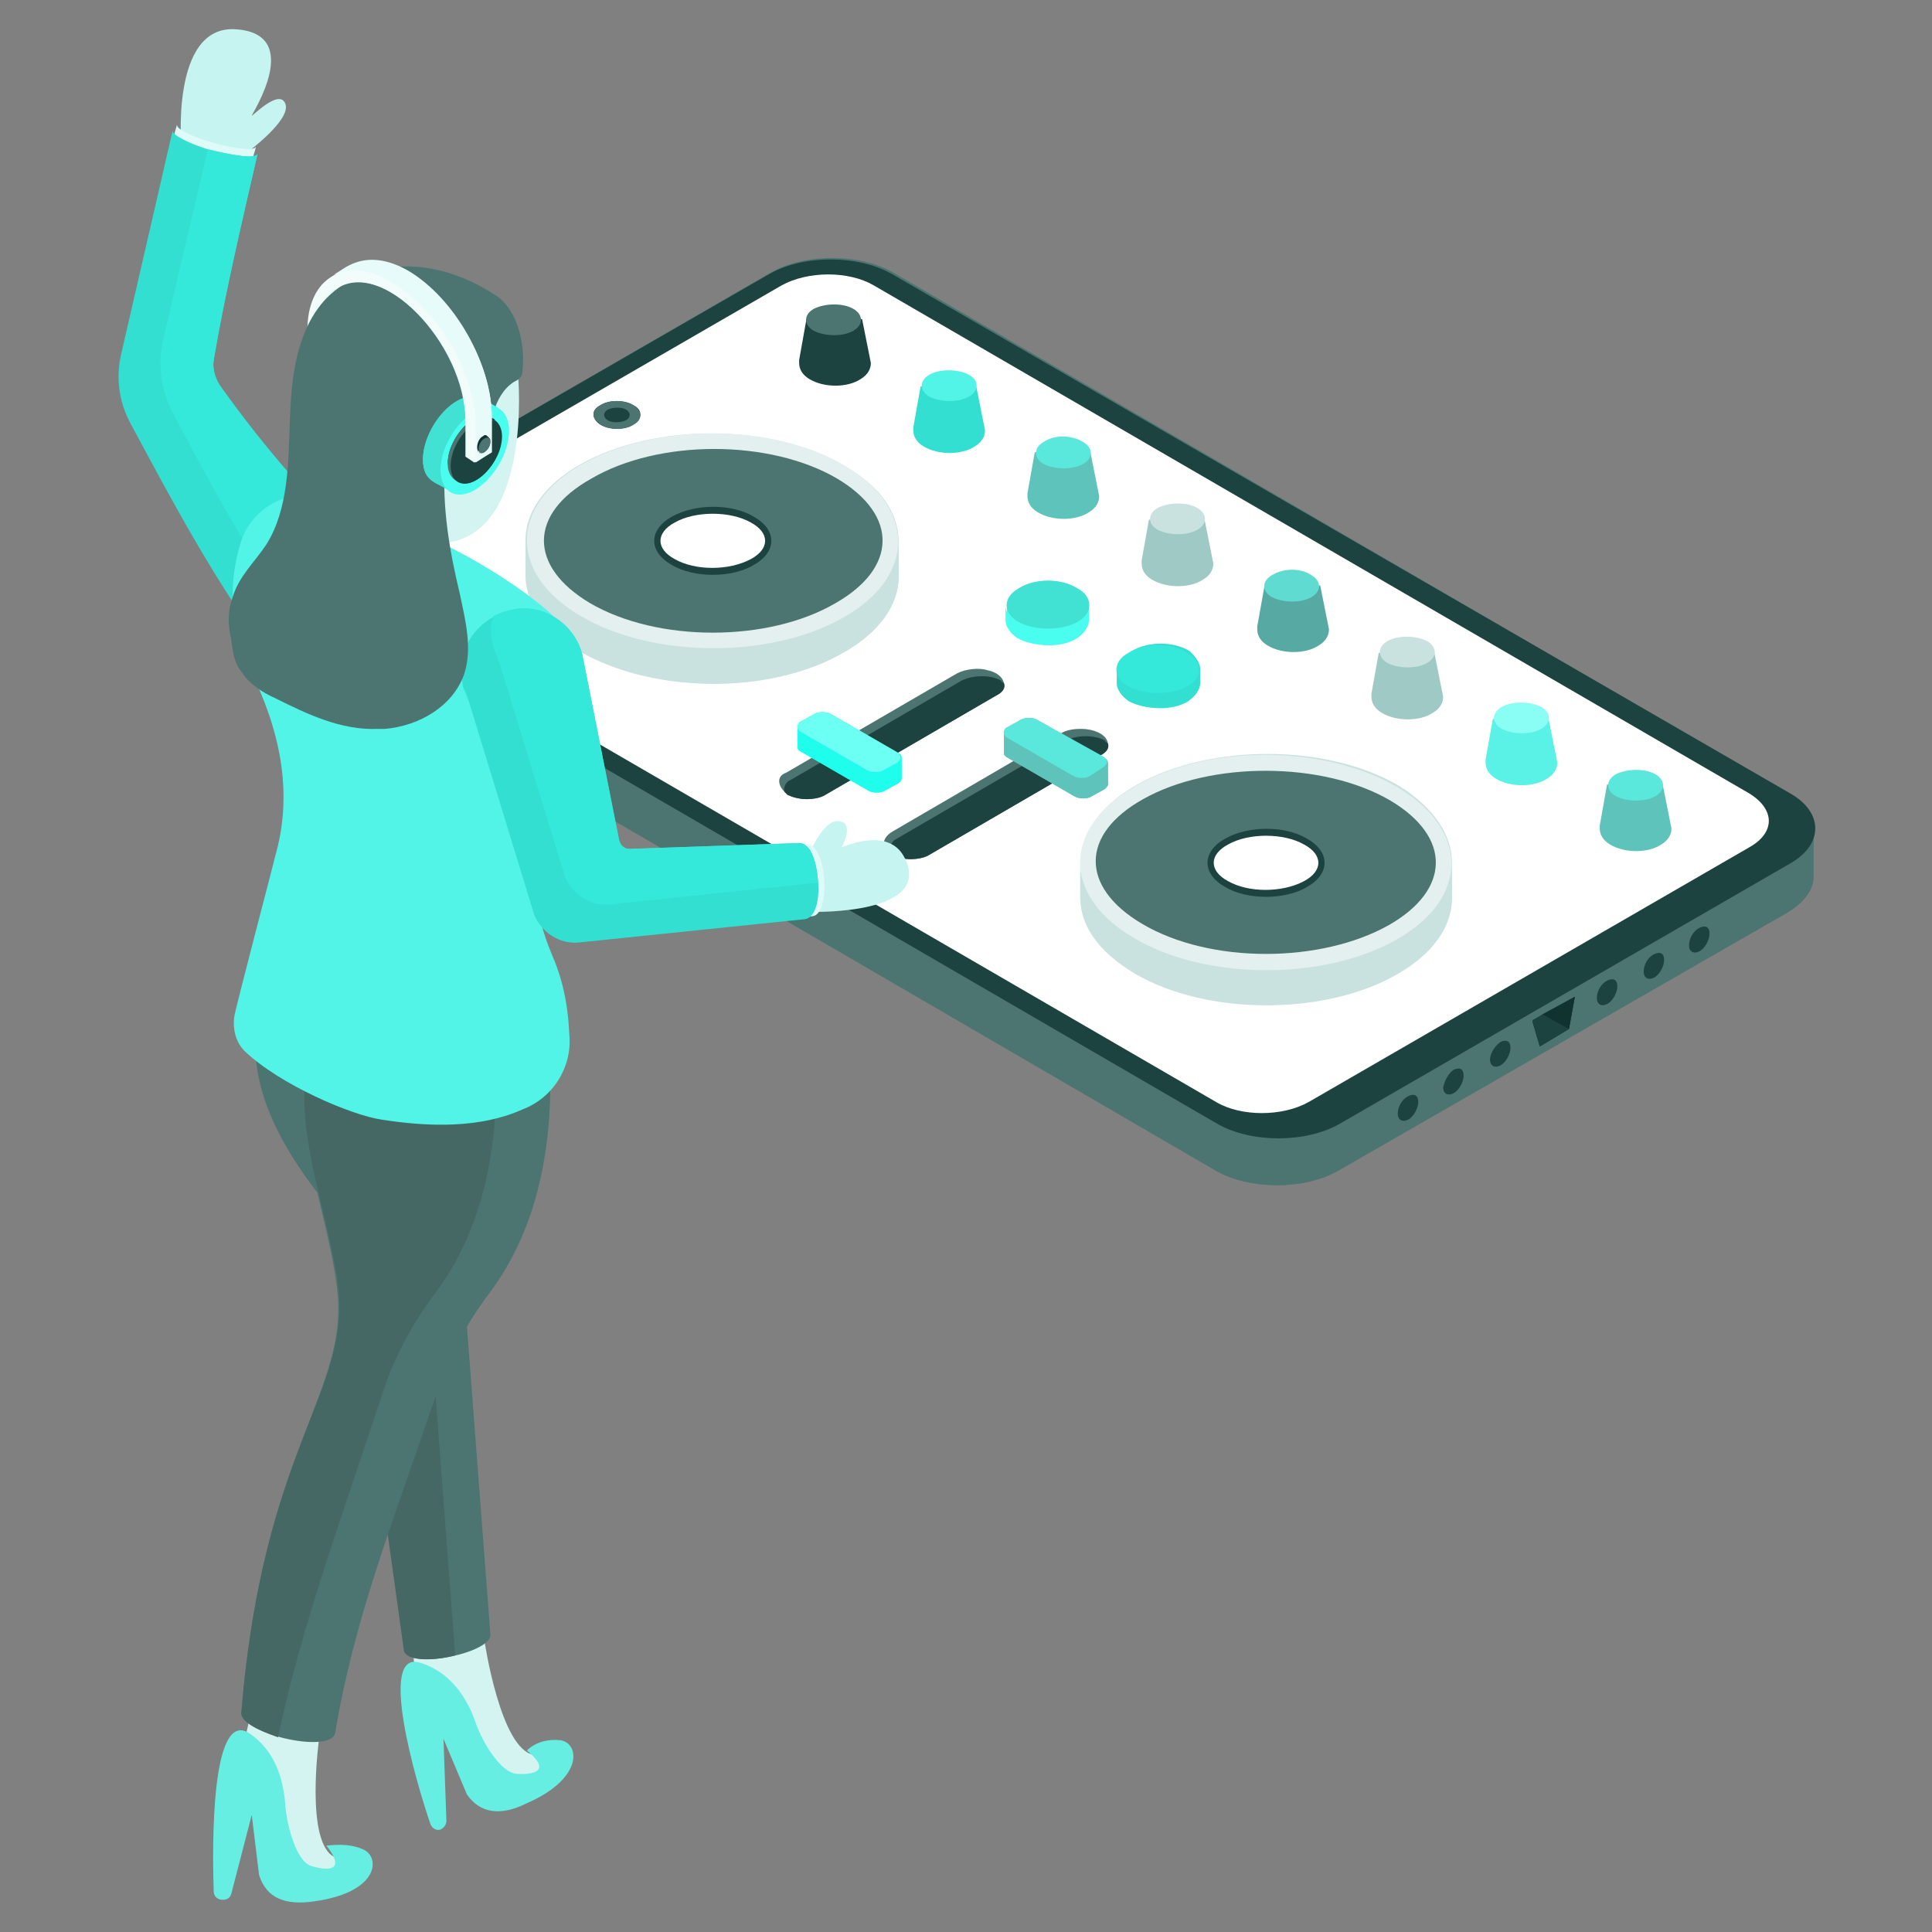 <svg xmlns="http://www.w3.org/2000/svg" enable-background="new 0 0 132 132" viewBox="0 0 132 132"><rect x="0" y="0" width="132" height="132" fill="#808080" stroke="none"/><path fill="#4c7572" d="M25.2,33.8l6.9,4c-0.3-0.1-0.4-0.5-0.4-0.9c0-1.4,1.5-3.1,2.4-2.6l-6.9-4c-0.3-0.1-0.6-0.1-1,0.1
									C24.9,31.1,24.3,33.3,25.2,33.8z" class="color4c5c75 svgShape"/><path fill="#1d4340" d="M33,34.4c-0.8,0.5-1.4,1.6-1.4,2.5s0.6,1.3,1.4,0.8c0.8-0.5,1.4-1.6,1.4-2.5
									C34.4,34.3,33.8,34,33,34.4z" class="color1d2943 svgShape"/><path fill="#4c7572" d="M20.2 38.9c0 .1 0 .2 0 .3C20.2 39 20.2 39 20.2 38.9zM123.9 59.9c0 .9-.6 1.7-1.7 2.4L91.4 80c-2.3 1.3-6 1.3-8.3 0L21.9 44.4c-1.1-.7-1.7-1.5-1.7-2.4l0-3.1c0 .1 0 .2 0 .2-.2-1.2.6-2.1 1.7-2.7l30.8-17.8c2.3-1.3 6-1.3 8.3 0l61.2 35.6c1.2.7 1.7 1.5 1.7 2.4L123.9 59.9zM20.2 39L20.2 39C20.2 39 20.2 38.9 20.2 39zM20.2 38.9c0 .1 0 .2 0 .3C20.2 39 20.2 39 20.2 38.9z" class="color4c5c75 svgShape"/><path fill="#4c7572" d="M123.9,59.9c0,0.9-0.6,1.7-1.7,2.4L91.4,80c-2.3,1.3-6,1.3-8.3,0L21.9,44.4c-1.1-0.7-1.7-1.5-1.7-2.4
							l0-3.2c0,0.9,0.6,1.7,1.7,2.4l61.2,35.6c2.3,1.3,6,1.3,8.3,0l30.8-17.8c1.1-0.6,1.7-1.5,1.7-2.4L123.9,59.9z" class="color4c5c75 svgShape"/><path fill="#1d4340" d="M21.9,36.4c-2.3,1.3-2.3,3.5,0,4.8l61.3,35.6c2.3,1.3,6,1.3,8.3,0l30.8-17.8c2.3-1.3,2.3-3.5,0-4.8
							L60.9,18.7c-2.3-1.3-6-1.3-8.3,0L21.9,36.4z" class="color1d2943 svgShape"/><path fill="#fff" d="M119.5,57.9L89.4,75.3c-1.8,1-4.6,1-6.3,0L23.3,40.6c-1.8-1-1.7-2.7,0-3.7l30.1-17.4c1.8-1,4.6-1,6.3,0
								l59.8,34.7C121.3,55.3,121.3,56.9,119.5,57.9z" class="colorffffff svgShape"/><path fill="#1d4340" d="M43.3,29c-0.6,0.4-1.7,0.4-2.3,0c-0.6-0.4-0.6-1,0-1.3c0.6-0.4,1.7-0.4,2.3,0
								C43.9,28,43.9,28.6,43.3,29z" class="color1d2943 svgShape"/><path fill="#1d4340" d="M41.5,28c-0.3,0.2-0.3,0.5,0,0.7c0.3,0.2,0.9,0.2,1.3,0c0.3-0.2,0.3-0.5,0-0.7
								C42.4,27.8,41.8,27.8,41.5,28z" class="color1d2943 svgShape"/><path fill="#4c7572" d="M43.3,27.7c0.6,0.4,0.6,1,0,1.3c-0.6,0.4-1.6,0.4-2.3,0c-0.6-0.4-0.6-1,0-1.3
								C41.6,27.3,42.6,27.3,43.3,27.7z M42.8,28.7c0.3-0.2,0.3-0.5,0-0.7c-0.3-0.2-0.9-0.2-1.3,0c-0.3,0.2-0.3,0.5,0,0.7
								C41.8,28.9,42.4,28.9,42.8,28.7" class="color4c5c75 svgShape"/><path fill="#1d4340" d="M96.2 74.9c.4-.2.7-.1.7.4 0 .4-.3 1-.7 1.2-.4.2-.7 0-.7-.4C95.5 75.6 95.8 75.1 96.2 74.9zM99.3 73.1c.4-.2.7-.1.7.4 0 .4-.3 1-.7 1.2-.4.2-.7 0-.7-.4C98.7 73.8 99 73.3 99.3 73.1zM102.5 71.2c.4-.2.7-.1.7.4 0 .4-.3 1-.7 1.2-.4.2-.7 0-.7-.4C101.8 72 102.1 71.5 102.5 71.2zM109.8 67c.4-.2.7-.1.7.4 0 .4-.3 1-.7 1.2-.4.2-.7 0-.7-.4C109.1 67.7 109.4 67.2 109.8 67zM113 65.2c.4-.2.7-.1.7.4 0 .4-.3 1-.7 1.2-.4.2-.7 0-.7-.4C112.3 65.9 112.6 65.4 113 65.2zM116.1 63.4c.4-.2.7-.1.7.4 0 .4-.3 1-.7 1.2-.4.2-.7 0-.7-.4C115.4 64.1 115.7 63.6 116.1 63.4z" class="color1d2943 svgShape"/><polygon fill="#113330" points="107.6 68.1 107.2 70.3 105.2 71.5 104.7 69.8 105.4 69.3" class="color111d33 svgShape"/><polygon fill="#1d4340" points="105.4 69.3 104.7 69.7 105.2 71.5 107.2 70.3" class="color1d2943 svgShape"/><polygon fill="#113330" points="107.2 70.3 107.6 68.1 105.4 69.3 107.2 70.3" class="color111d33 svgShape"/><path fill="#defbf9" d="M26.1,45.1c0,0.2-0.1,0.3-0.2,0.4l-0.4,0.2c0.1-0.1,0.2-0.2,0.2-0.4c0-0.4-0.3-0.9-0.6-1.1
									c-2-1.1-2.3-1.4-2.6-1.3c0.4-0.2,0.5-0.4,0.9-0.2l2.1,1.2C25.9,44.3,26.1,44.8,26.1,45.1z" class="colordedffb svgShape"/><path fill="#f1fcfb" d="M25.1,44.3c0.3,0.2,0.6,0.7,0.6,1.1s-0.3,0.5-0.6,0.3L23,44.5c-0.8-0.5-0.8-1.9,0-1.4L25.1,44.3z" class="colorf3f1fc svgShape"/><g class="color000000 svgShape"><path fill="#defbf9" d="M31.1,48c0,0.2-0.1,0.3-0.2,0.4l-0.4,0.2c0.1-0.1,0.2-0.2,0.2-0.4c0-0.4-0.3-0.9-0.6-1.1l-1.6-1
									c-0.2-0.1-0.3-0.1-0.4,0l0.4-0.2c0.1-0.1,0.3-0.1,0.4,0l1.6,1C30.8,47.1,31.1,47.6,31.1,48z" class="colordedffb svgShape"/><path fill="#f1fcfb" d="M30.1,47.2c0.3,0.2,0.6,0.7,0.6,1.1c0,0.4-0.3,0.5-0.6,0.4l-1.6-0.9c-0.3-0.2-0.6-0.7-0.6-1.1
									s0.3-0.6,0.6-0.4L30.1,47.2z" class="colorf3f1fc svgShape"/></g><g class="color000000 svgShape"><path fill="#c9e2e0" d="M99.2,58.9v2.4c0,1.9-1.3,3.8-3.8,5.2c-5,2.8-13,2.8-17.9-0.1c-2.4-1.4-3.7-3.3-3.6-5.2v-2.4
														c0-1.9,1.3-3.8,3.8-5.2c5-2.8,13-2.8,17.9,0.1C98,55.2,99.2,57.1,99.2,58.9z" class="colorc9cee2 svgShape"/><path fill="#c9e2e0" d="M73.8,58.9l0,2.4c0,1.9,1.2,3.7,3.7,5.2c4.9,2.9,13,2.9,17.9,0.1c2.5-1.4,3.8-3.3,3.8-5.2l0-2.4
															c0,1.9-1.3,3.8-3.8,5.2c-5,2.8-13,2.8-17.9-0.1C75,62.6,73.8,60.8,73.8,58.9z" class="colorc9cee2 svgShape"/><path fill="#e3f0ef" d="M77.6,53.7c-5,2.8-5.1,7.5-0.1,10.4c4.9,2.9,13,2.9,17.9,0.1c5-2.8,5-7.5,0.1-10.4
														C90.6,50.9,82.6,50.8,77.6,53.7z" class="colore3e7f0 svgShape"/><path fill="#4c7572" d="M94.9,63.2c4.2-2.4,4.3-6,0.1-8.5C90.4,52,82.7,52,78.1,54.6c-4.3,2.4-4.3,6-0.1,8.5
														C82.7,65.9,90.3,65.8,94.9,63.2z" class="color4c5c75 svgShape"/><path fill="#1d4340" d="M83.7,57.3c-1.6,0.9-1.6,2.4,0,3.3c1.5,0.9,4.1,0.9,5.6,0c1.6-0.9,1.6-2.4,0-3.3
											C87.8,56.4,85.3,56.4,83.7,57.3z" class="color1d2943 svgShape"/><path fill="#fff" d="M89.1,60.2c1.3-0.7,1.3-1.8,0-2.5c-1.4-0.8-3.8-0.8-5.2,0c-1.3,0.7-1.3,1.8,0,2.5
											C85.3,61,87.6,61,89.1,60.2z" class="colorffffff svgShape"/><path fill="#c9e2e0" d="M61.4,37l0,2.4c0,1.9-1.3,3.8-3.8,5.2c-5,2.9-13,2.8-18-0.1c-2.4-1.4-3.7-3.3-3.7-5.2l0-2.4
														c0-1.9,1.3-3.8,3.8-5.2c5-2.8,13-2.8,17.9,0.1C60.2,33.2,61.4,35.1,61.4,37z" class="colorc9cee2 svgShape"/><path fill="#c9e2e0" d="M36,36.9l0,2.4c0,1.9,1.2,3.7,3.7,5.2c4.9,2.9,13,2.9,17.9,0.1c2.5-1.4,3.8-3.3,3.8-5.2l0-2.4
															c0,1.9-1.3,3.8-3.8,5.2c-5,2.8-13,2.8-17.9-0.1C37.2,40.7,36,38.8,36,36.9z" class="colorc9cee2 svgShape"/><path fill="#e3f0ef" d="M39.8,31.7c-5,2.8-5.1,7.5-0.1,10.4c4.9,2.9,13,2.9,17.9,0.1c5-2.8,5-7.5,0.1-10.4
														C52.8,28.9,44.8,28.9,39.8,31.7z" class="colore3e7f0 svgShape"/><path fill="#4c7572" d="M57.1,41.2c4.2-2.4,4.3-6,0.1-8.5C52.6,30,45,30,40.4,32.7c-4.3,2.4-4.3,6-0.1,8.5
														C44.9,43.9,52.5,43.9,57.1,41.2z" class="color4c5c75 svgShape"/><path fill="#1d4340" d="M45.9,35.3c-1.6,0.9-1.6,2.4,0,3.3c1.5,0.9,4.1,0.9,5.6,0c1.6-0.9,1.6-2.4,0-3.3
											C50,34.4,47.5,34.4,45.9,35.3z" class="color1d2943 svgShape"/><path fill="#fff" d="M51.3,38.2c1.3-0.7,1.3-1.8,0-2.5c-1.4-0.8-3.8-0.8-5.2,0c-1.3,0.7-1.3,1.8,0,2.5
											C47.5,39,49.8,39,51.3,38.2z" class="colorffffff svgShape"/><g class="color000000 svgShape"><path fill="#4c7572" d="M60.7,58.2c0.1,0.1,0.1,0.1,0.2,0.2c0.4,0.2,0.9,0.3,1.3,0.3c0,0,0,0,0,0c0.5,0,1-0.1,1.3-0.3
														l11.7-6.8c0.4-0.2,0.6-0.5,0.5-0.8c-0.1-0.7-1.1-1-1.8-1c0,0-0.1,0-0.1,0c-0.5,0-1,0.1-1.3,0.3L61,56.8
														C60.3,57.2,60.2,57.8,60.7,58.2z" class="color4c5c75 svgShape"/><path fill="#1d4340" d="M60.7,58.2c0.1,0.1,0.1,0.1,0.2,0.2c0.4,0.2,0.9,0.3,1.3,0.3c0,0,0,0,0,0c0.5,0,1-0.1,1.3-0.3
														l11.7-6.8c0.4-0.2,0.6-0.5,0.5-0.8c-0.1-0.1-0.2-0.1-0.2-0.2c-0.7-0.4-1.9-0.4-2.7,0l-11.7,6.8
														C60.9,57.6,60.7,57.9,60.7,58.2z" class="color1d2943 svgShape"/><path fill="#5ec3bb" d="M75.7,52.1v1.5c0,0.1-0.1,0.2-0.2,0.3l-0.9,0.5c-0.3,0.2-0.8,0.2-1.2,0l-4.5-2.6
															c-0.2-0.1-0.3-0.2-0.3-0.3l0-1.5c0-0.1,0.1-0.3,0.2-0.3l0.9-0.5c0.3-0.2,0.9-0.2,1.2,0l4.5,2.6
															C75.6,51.8,75.7,52,75.7,52.1z" class="color5ec363 svgShape"/><path fill="#5ec3bb" d="M75.7,52.1v1.5c0,0.1-0.1,0.2-0.2,0.3l-0.9,0.5c-0.3,0.2-0.9,0.2-1.2,0l-4.5-2.6
															c-0.2-0.1-0.3-0.2-0.3-0.3l0-1.5c0,0.1,0.1,0.2,0.2,0.4l4.5,2.6c0.3,0.2,0.9,0.2,1.2,0l0.9-0.5
															C75.6,52.3,75.7,52.2,75.7,52.1z" class="color5ec363 svgShape"/><path fill="#5ae7dc" d="M75.4,51.7c0.3,0.2,0.3,0.5,0,0.7L74.5,53c-0.3,0.2-0.9,0.2-1.2,0l-4.5-2.6
															c-0.3-0.2-0.3-0.5,0-0.7l0.9-0.5c0.3-0.2,0.9-0.2,1.2,0L75.4,51.7z" class="color78e75a svgShape"/><path fill="#4c7572" d="M53.6,54.1c0.1,0.1,0.1,0.1,0.2,0.2c0.4,0.2,0.9,0.3,1.3,0.3c0,0,0,0,0,0c0.5,0,1-0.1,1.3-0.3
														l11.7-6.8c0.4-0.2,0.6-0.5,0.5-0.8c-0.1-0.5-0.6-0.8-1.1-0.9h0c-0.6-0.2-1.5-0.1-2.1,0.2l-11.7,6.8
														C53.1,53,53.1,53.6,53.6,54.1z" class="color4c5c75 svgShape"/><path fill="#1d4340" d="M53.6,54.1c0.1,0.1,0.1,0.1,0.2,0.2c0.4,0.2,0.9,0.3,1.3,0.3c0,0,0,0,0,0c0.5,0,1-0.1,1.3-0.3
														l11.7-6.8c0.4-0.2,0.6-0.5,0.5-0.8c-0.1-0.1-0.2-0.1-0.2-0.2c-0.7-0.4-1.9-0.4-2.7,0l-11.7,6.8
														C53.7,53.4,53.5,53.8,53.6,54.1z" class="color1d2943 svgShape"/><path fill="#1ffeec" d="M61.6,51.7v1.5c0,0.1-0.1,0.2-0.2,0.3l-0.9,0.5c-0.3,0.2-0.9,0.2-1.2,0l-4.5-2.6
															c-0.2-0.1-0.3-0.2-0.3-0.3v-1.5c0-0.1,0.1-0.3,0.2-0.3l0.9-0.5c0.3-0.2,0.9-0.2,1.2,0l4.5,2.6
															C61.5,51.5,61.6,51.6,61.6,51.7C61.5,51.7,61.6,51.7,61.6,51.7z" class="colorfebc1f svgShape"/><path fill="#1ffeec" d="M61.6,51.7v1.5c0,0.1-0.1,0.2-0.2,0.3l-0.9,0.5c-0.3,0.2-0.9,0.2-1.2,0l-4.5-2.6
															c-0.2-0.1-0.3-0.2-0.3-0.3l0-1.5c0,0.1,0.1,0.2,0.2,0.4l4.5,2.6c0.3,0.2,0.9,0.2,1.2,0l0.9-0.5
															C61.5,52,61.6,51.8,61.6,51.7z" class="colorfebc1f svgShape"/><path fill="#6cfff3" d="M61.3,51.4c0.3,0.2,0.3,0.5,0,0.7l-0.9,0.5c-0.3,0.2-0.9,0.2-1.2,0L54.7,50
															c-0.3-0.2-0.3-0.5,0-0.7l0.9-0.5c0.3-0.2,0.9-0.2,1.2,0L61.3,51.4z" class="colorffd06c svgShape"/><g class="color000000 svgShape"><path fill="#32dfd1" d="M82,45.7v1c0,0.4-0.3,0.8-0.8,1.2c-1.1,0.7-2.9,0.6-4,0c-0.6-0.3-0.8-0.7-0.8-1.2v-1
														c0-0.4,0.3-0.8,0.9-1.2c1.1-0.7,2.9-0.7,4,0C81.7,44.9,82,45.3,82,45.7z" class="colordf3260 svgShape"/><path fill="#32dfd1" d="M76.3,45.7l0,1c0,0.4,0.3,0.8,0.8,1.2c1.1,0.6,2.9,0.6,4,0c0.6-0.3,0.8-0.7,0.8-1.2l0-1
														c0,0.4-0.3,0.8-0.8,1.2c-1.1,0.6-2.9,0.6-4,0C76.6,46.6,76.3,46.2,76.3,45.7z" class="colordf3260 svgShape"/><path fill="#35e9da" d="M77.1,44.6c-1.1,0.6-1.1,1.7,0,2.3c1.1,0.6,2.9,0.6,4,0c1.1-0.6,1.1-1.7,0-2.3
														C80,43.9,78.2,43.9,77.1,44.6z" class="colore93565 svgShape"/><path fill="#49feef" d="M74.4,41.4v1c0,0.4-0.3,0.8-0.8,1.2c-1.1,0.7-2.9,0.6-4,0c-0.6-0.3-0.8-0.7-0.8-1.2v-1
														c0-0.4,0.3-0.8,0.8-1.2c1.1-0.7,2.9-0.7,4,0C74.2,40.5,74.4,40.9,74.4,41.4z" class="color497bfe svgShape"/><path fill="#49feef" d="M68.7,41.4l0,1c0,0.4,0.3,0.8,0.8,1.2c1.1,0.6,2.9,0.6,4,0c0.6-0.3,0.8-0.7,0.8-1.2l0-1
														c0,0.4-0.3,0.8-0.8,1.2c-1.1,0.6-2.9,0.6-4,0C69,42.2,68.7,41.8,68.7,41.4z" class="color497bfe svgShape"/><path fill="#41e1d4" d="M69.6,40.2c-1.1,0.6-1.1,1.7,0,2.3c1.1,0.6,2.9,0.6,4,0c1.1-0.6,1.1-1.7,0-2.3
														C72.5,39.5,70.7,39.5,69.6,40.2z" class="color57b3fe svgShape"/></g></g><g class="color000000 svgShape"><path fill="#5ec3bb" d="M114.2,56.6L114.2,56.6c0,0.4-0.2,0.8-0.7,1.1c-0.9,0.6-2.5,0.6-3.5,0c-0.5-0.3-0.7-0.7-0.7-1.1
												l0,0l0-0.2v0l0.5-2.8h3.8L114.2,56.6L114.2,56.6z" class="color5ec363 svgShape"/><path fill="#5ae7dc" d="M113.1,52.9c0.7,0.4,0.7,1.1,0,1.5c-0.7,0.4-1.9,0.4-2.7,0c-0.7-0.4-0.7-1.1,0-1.5
													C111.2,52.5,112.4,52.5,113.1,52.9z" class="color78e75a svgShape"/><path fill="#5af2e6" d="M106.4,52.1L106.4,52.1c0,0.4-0.2,0.8-0.7,1.1c-0.9,0.6-2.5,0.6-3.5,0c-0.5-0.3-0.7-0.7-0.7-1.1
												l0,0l0-0.2v0l0.5-2.8h3.8L106.4,52.1L106.4,52.1z" class="color7e5af2 svgShape"/><path fill="#8afdf4" d="M105.3,48.3c0.7,0.4,0.7,1.1,0,1.5c-0.7,0.4-1.9,0.4-2.7,0c-0.7-0.4-0.7-1.1,0-1.5
													C103.3,47.9,104.5,47.9,105.3,48.3z" class="colorb28afd svgShape"/><path fill="#9ec9c5" d="M98.6,47.6L98.6,47.6c0,0.4-0.2,0.8-0.7,1.1c-0.9,0.6-2.5,0.6-3.5,0c-0.5-0.3-0.7-0.7-0.7-1.1l0,0
												l0-0.2v0l0.5-2.8H98L98.6,47.6L98.6,47.6z" class="color9ea9c9 svgShape"/><path fill="#c9e2e0" d="M97.5,43.8c0.7,0.4,0.7,1.1,0,1.5c-0.7,0.4-1.9,0.4-2.7,0c-0.7-0.4-0.7-1.1,0-1.5
													C95.5,43.4,96.7,43.4,97.5,43.8z" class="colorc9cee2 svgShape"/><path fill="#56aaa3" d="M90.8,43L90.8,43c0,0.4-0.2,0.8-0.7,1.1c-0.9,0.6-2.5,0.6-3.5,0c-0.5-0.3-0.7-0.7-0.7-1.1l0,0
												l0-0.2v0l0.5-2.8h3.8L90.8,43L90.8,43z" class="coloraa6256 svgShape"/><path fill="#60dbd1" d="M89.6,39.3c0.7,0.4,0.7,1.1,0,1.5c-0.7,0.4-1.9,0.4-2.7,0c-0.7-0.4-0.7-1.1,0-1.5
													C87.7,38.8,88.9,38.8,89.6,39.3z" class="colordba660 svgShape"/><path fill="#5ec3bb" d="M75.1,33.9L75.1,33.9c0,0.4-0.2,0.8-0.7,1.1c-0.9,0.6-2.5,0.6-3.5,0c-0.5-0.3-0.7-0.7-0.7-1.1l0,0
												l0-0.2v0l0.5-2.8h3.8L75.1,33.9L75.1,33.9z" class="color5ec363 svgShape"/><path fill="#5ae7dc" d="M74,30.2c0.7,0.4,0.7,1.1,0,1.5c-0.7,0.4-1.9,0.4-2.7,0c-0.7-0.4-0.7-1.1,0-1.5
													C72,29.7,73.2,29.7,74,30.2z" class="color78e75a svgShape"/><path fill="#32dfd1" d="M67.3,29.4L67.3,29.4c0,0.4-0.2,0.8-0.7,1.1c-0.9,0.6-2.5,0.6-3.5,0c-0.5-0.3-0.7-0.7-0.7-1.1l0,0
												l0-0.2v0l0.5-2.8h3.8L67.3,29.4L67.3,29.4z" class="colordf3260 svgShape"/><path fill="#51f4e7" d="M66.2,25.6c0.7,0.4,0.7,1.1,0,1.5c-0.7,0.4-1.9,0.4-2.7,0c-0.7-0.4-0.7-1.1,0-1.5
													C64.2,25.2,65.4,25.2,66.2,25.6z" class="colorf45170 svgShape"/><g class="color000000 svgShape"><path fill="#1d4340" d="M59.5,24.8L59.5,24.8c0,0.4-0.2,0.8-0.7,1.1c-0.9,0.6-2.5,0.6-3.5,0c-0.5-0.3-0.7-0.7-0.7-1.1l0,0
												l0-0.2v0l0.5-2.8h3.8L59.5,24.8L59.5,24.8z" class="color1d2943 svgShape"/><path fill="#4c7572" d="M58.3,21.1c0.7,0.4,0.7,1.1,0,1.5c-0.7,0.4-1.9,0.4-2.7,0c-0.7-0.4-0.7-1.1,0-1.5
													C56.4,20.7,57.6,20.7,58.3,21.1z" class="color4c5c75 svgShape"/></g><g class="color000000 svgShape"><path fill="#9ec9c5" d="M82.9,38.5L82.9,38.5c0,0.4-0.2,0.8-0.7,1.1c-0.9,0.6-2.5,0.6-3.5,0c-0.5-0.3-0.7-0.7-0.7-1.1l0,0
												l0-0.2v0l0.5-2.8h3.8L82.9,38.5L82.9,38.5z" class="color9ea9c9 svgShape"/><path fill="#c9e2e0" d="M81.8,34.7c0.7,0.4,0.7,1.1,0,1.5c-0.7,0.4-1.9,0.4-2.7,0c-0.7-0.4-0.7-1.1,0-1.5
													C79.9,34.3,81.1,34.3,81.8,34.7z" class="colorc9cee2 svgShape"/></g></g></g><g class="color000000 svgShape"><path fill="#c6f5f1" d="M16.9,10.4c0,0,3-2.2,2.6-3.3c-0.4-1.1-2.3,0.9-2.3,0.8s3.6-5.6-1.1-5.9c-4.5-0.3-3.7,8.2-3.7,8.2
							L16.9,10.4z" class="colorf5c9c6 svgShape"/><path fill="#defbf9" d="M11.9,9.2c-0.2,0.7,5.2,2.3,5.4,1.5l0.2-0.7c-0.2,0.7-5.6-0.8-5.4-1.5L11.9,9.2z" class="colordedffb svgShape"/><path fill="#32dfd1" d="M8.9,28.9c2.9,5.4,5.5,10.3,9.3,15.6c0.1-0.1,8.3-6,7.8-5.6c-4.6-4.5-7.8-8.1-11-12.6
							c-0.3-0.5-0.5-1.1-0.4-1.7c0.8-4.7,1.9-9.3,3-14.1c-0.1,0.4-1.8,0.1-3.4-0.3c-1.3-0.4-2.5-1-2.4-1.3L8.3,24.1
							C7.9,25.7,8.1,27.4,8.9,28.9z" class="colordf3260 svgShape"/><path fill="#35e9da" d="M11.8,28.2c2.7,5.1,5.2,9.7,8.7,14.7l5.5-4c-4.6-4.5-7.8-8.1-11-12.6c-0.3-0.5-0.5-1.1-0.4-1.7
							c0.8-4.7,1.9-9.3,3-14.1c-0.1,0.4-1.8,0.1-3.4-0.3l-3.1,13.2C10.8,25,11,26.7,11.8,28.2z" class="colore93565 svgShape"/><path fill="#d4f4f1" d="M33.1,112.1c0,0,1.1,7.5,3.4,7.8c2.3,0.3-0.6,1.7-0.6,1.7l-1.9,0.3c0,0-3.4-4.6-3.3-4.7
								c0.1-0.1-2.3-2-2.3-2l-0.2-2.8l2.5-2L33.1,112.1z" class="colorf4d6d4 svgShape"/><path fill="#67eee3" d="M38.3,118.9c1.3,0.2,1.6,2.6-2.3,4.3c-1.8,0.9-3.2,0.7-4.1-0.6l-1.6-3.8l0.2,5.6c0,0.3-0.2,0.5-0.4,0.6
								l0,0c-0.3,0.1-0.6-0.1-0.7-0.4c-1-2.9-3.6-11.9-0.7-11c1,0.3,2.8,1.2,3.8,4.1c0.4,1.2,1.7,3.5,2.9,3.5c0,0,2.8,0.2,0.6-1.6
								C36.6,119,37.5,118.8,38.3,118.9z" class="color678aee svgShape"/><path fill="#4c7572" d="M23.7,83.9l4,28.9c0.3,1.3,6.1,0.1,5.8-1.2l-2.2-28.9L26,63.2c-0.1,0.1-3.2,4.9-3,4.6h-4.8
							C15.8,73.5,19.6,79.3,23.7,83.9z" class="color4c5c75 svgShape"/><path fill="#456865" d="M29.4,90.5l1.7,22.6c-1.5,0.4-3.3,0.4-3.5-0.3l-3.1-22.3H29.4z" class="color455368 svgShape"/><path fill="#d4f4f1" d="M21.8,118.8c0,0-1,7.2,1.1,8.1s-1.1,1.4-1.1,1.4l-1.9-0.3c0,0-1.9-5.4-1.8-5.5c0.1-0.1-1.6-2.6-1.6-2.6
								l0.6-2.7l3-1.2L21.8,118.8z" class="colorf4d6d4 svgShape"/><path fill="#67eee3" d="M24.9,126.4c1.1,0.6,0.9,2.9-3.4,3.5c-2,0.3-3.3-0.2-3.8-1.8l-0.5-4.1l-1.4,5.4
								c-0.1,0.3-0.3,0.4-0.6,0.4h0c-0.3,0-0.6-0.2-0.6-0.6c-0.1-3-0.2-12.4,2.4-10.8c0.9,0.6,2.3,1.9,2.5,5
								c0.1,1.2,0.7,3.8,1.8,4.1c0,0,2.8,0.9,1-1.4C23.2,126,24.1,126,24.9,126.4z" class="color678aee svgShape"/><path fill="#4c7572" d="M16.5,116.9c-0.3,1.5,6.1,3,6.4,1.5c1.3-7.8,3.9-14.3,7-23.4c0.8-2.4,2-4.6,3.5-6.6
							c3.4-4.5,4.9-10.9,3.9-19.5l-14.3-1c-4.7,6-0.9,13.1,0,19.9C24,95.1,18,98.7,16.5,116.9z" class="color4c5c75 svgShape"/><path fill="#456865" d="M16.5,116.9c-0.2,0.7,1.1,1.3,2.5,1.8c1.5-7.3,4.4-15.2,7.2-23.7c0.8-2.4,2-4.6,3.5-6.6
							c3.4-4.5,4.9-10.9,3.9-19.5l-10.7-0.7c-4.4,5.9-0.7,13,0.2,19.6C24,95.1,18,98.7,16.5,116.9z" class="color455368 svgShape"/><path fill="#51f4e7" d="M38.9,70.7c-0.1-2.2-0.5-3.9-1.2-5.5c-1.1-2.6-1.5-5.5-1.2-8.3L38,42.4c0-0.1,0-0.1-0.1-0.2
								c-0.5-0.6-6.4-5.7-16.1-8.2c-2.2-0.6-4.5,0.7-5.3,2.9c-1,3.1-0.8,6.2,0.9,9.5c2,4.3,2.5,8.3,1.4,12.1c0,0,0,0,0,0
								c0,0.1-2.8,10.7-2.8,11c-0.1,0.8,0.1,1.7,0.7,2.3c2.4,2.3,7.3,4.4,9.4,4.7c3.2,0.5,6.7,0.6,9.6-0.7
								C37.8,75,39.1,72.9,38.9,70.7z" class="colorf45170 svgShape"/><g class="color000000 svgShape"><path fill="#c6f5f1" d="M55.1,58.8c0,0,1-2.7,2.1-2.7c1.3,0,0.3,1.8,0.3,1.8s3.2-1.5,4.3,0.7c2,3.9-6.2,3.7-6.2,3.7L55.1,58.8z" class="colorf5c9c6 svgShape"/><path fill="#defbf9" d="M53.2,57.8l1.9-0.1c1.4-0.1,1.7,4.8,0.4,4.9l-3.3,0.3L53.2,57.8z" class="colordedffb svgShape"/><path fill="#32dfd1" d="M31.6,46.7c0,0.2,0.1,0.4,0.2,0.6c1,3.1-2.4-8,4.7,15.2c0.5,1.2,1.7,2,3,1.9l15.5-1.6
						c0.7-0.1,1-1.3,0.9-2.5c-0.1-1.4-0.5-2.7-1.3-2.7L43,58c-0.3,0-0.6-0.2-0.7-0.6l-2.5-12.6c-0.5-2.2-2.8-3.7-5-3.1
						c-0.4,0.1-0.7,0.2-1,0.4C32.1,43,31.2,44.8,31.6,46.7z" class="colordf3260 svgShape"/><path fill="#35e9da" d="M33.7,42.1c-0.2,0.6-0.2,1.3,0,2c0,0.2,0.1,0.4,0.2,0.6c1,3.1-2.4-8,4.7,15.2c0.5,1.2,1.7,2,3,1.9
						l14.3-1.5c-0.1-1.4-0.5-2.7-1.3-2.7L43,58c-0.3,0-0.6-0.2-0.7-0.6l-2.5-12.6c-0.5-2.2-2.8-3.7-5-3.1
						C34.4,41.8,34.1,41.9,33.7,42.1z" class="colore93565 svgShape"/></g><g class="color000000 svgShape"><path fill="#d4f4f1" d="M35.4,25.7c0,0,1,10.9-5.1,11.4c-5.1,0.4-0.2,0-0.2,0l-4.1-1.6c0,0,4.6-10.2,5-10.3
								C31.4,25.1,35.4,25.7,35.4,25.7z" class="colorf4d6d4 svgShape"/><path fill="#f1fcfb" d="M26.8,19.3c-3.2-1.8-5.8-0.4-5.8,3.3l0,2.4l0.6,0.4l0-2.4c0-3.2,2.3-4.5,5.1-2.9
									c2.8,1.6,5.1,5.6,5.1,8.8l0,2.4l0.6,0.4l0-2.4C32.5,25.5,29.9,21.1,26.8,19.3z" class="colorf3f1fc svgShape"/><path fill="#defbf9" d="M21.6,25.3l0.8-0.5l0-2.4c0-1.6,0.8-2.9,1.5-3.3c-0.3,0.3-2.3,0.6-2.3,3.7L21.6,25.3z" class="colordedffb svgShape"/><path fill="#4c7572" d="M15.8,43.7c0.1,0.8,0.2,1.6,0.7,2.2c0.5,0.8,1.4,1.4,2.3,1.8c2.2,1.1,4.5,2.2,7,2.1c0.2,0,0.3,0,0.5,0
								c0,0,0,0,0,0c2.3-0.2,4.6-1.5,5.4-3.7c0.6-1.8,0.1-3.7-0.3-5.6c-0.7-2.9-1.2-5.9-1-8.8c0-0.5,0.1-1,0.5-1.3
								c0.4-0.3,1.1-0.1,1.1,0.3c0,0.1-0.1,0.3,0,0.4c0.1,0.3,0.7,0.5,1-0.4c0.6-1.6,0.6-3.6,2.1-4.6c0.2-0.1,0.4-0.2,0.5-0.4
								c0.1-0.1,0.1-0.3,0.1-0.4c0.2-1.7-0.3-4.1-1.8-5.1c-4.7-3.1-9.4-2.3-11.8,0.4c-1.9,2.2-2.2,5.3-2.3,8.2
								c-0.1,2.9-0.1,6-1.6,8.4c-0.8,1.2-1.9,2.2-2.3,3.6C15.5,41.9,15.6,42.8,15.8,43.7z" class="color4c5c75 svgShape"/><path fill="#49feef" d="M30.8,33.6c0,0-0.1,0-0.1-0.1c0,0,0,0,0,0C30.7,33.5,30.7,33.5,30.8,33.6z" class="color497bfe svgShape"/><path fill="#49feef" d="M34.7,29.4c0,2.4-2.7,5.2-4.1,4c0,0,0,0,0,0C30,33,28.9,33,28.9,31.4c0-2.3,2.5-5,4-4.2l1.2,0.7
													c0,0,0,0-0.1,0C34.4,28.1,34.7,28.7,34.7,29.4z" class="color497bfe svgShape"/><path fill="#49feef" d="M30.8,33.6c0,0-0.1,0-0.1-0.1c0,0,0,0,0,0C30.7,33.5,30.7,33.5,30.8,33.6z" class="color497bfe svgShape"/><path fill="#41e1d4" d="M28.9,31.4c0,1.6,1.1,1.6,1.9,2.2c-0.4-0.2-0.7-0.8-0.7-1.5c0-2.3,2.5-5,3.9-4.1l-1.2-0.7
												C31.3,26.4,28.9,29.1,28.9,31.4z" class="color57b3fe svgShape"/><ellipse cx="32.4" cy="30.8" fill="#49feef" class="color497bfe svgShape" rx="3.3" ry="1.9" transform="rotate(-59.834 32.41 30.75)"/><path fill="#1d4340" d="M31.3 30.1c.2-.3.3-.5.5-.7C31.7 29.6 31.5 29.9 31.3 30.1zM33.8 28.8c-.1 0-.1-.1-.2-.1C33.6 28.7 33.6 28.7 33.8 28.8 33.7 28.7 33.7 28.7 33.8 28.8z" class="color1d2943 svgShape"/><path fill="#1d4340" d="M34.3,29.8c0,1.8-1.9,3.7-2.9,3.1c-0.1-0.1-0.7-0.2-0.8-1.3c0-1.7,1.9-3.7,2.9-3.1l0.2,0.1
													c0,0-0.1,0-0.1,0c0.1,0,0.2,0,0.2,0.1C34.1,28.9,34.3,29.3,34.3,29.8z" class="color1d2943 svgShape"/><path fill="#1d4340" d="M31.3 30.1c.2-.3.3-.5.5-.7C31.7 29.6 31.5 29.9 31.3 30.1zM33.8 28.8c-.1 0-.1-.1-.2-.1C33.6 28.7 33.6 28.7 33.8 28.8 33.7 28.7 33.7 28.7 33.8 28.8z" class="color1d2943 svgShape"/><path fill="#4c7572" d="M31.1,32.8l0.3,0.2c-0.3-0.2-0.5-0.6-0.5-1.1c0-1.7,1.8-3.7,2.9-3.1l-0.3-0.2
													c-0.3-0.2-0.7-0.2-1.2,0.1C30.8,29.6,30,32.1,31.1,32.8z" class="color4c5c75 svgShape"/><ellipse cx="32.5" cy="30.8" fill="#1d4340" class="color1d2943 svgShape" rx="2.4" ry="1.4" transform="rotate(-59.834 32.55 30.832)"/><path fill="#e7fcfa" d="M23,18.7c-0.1,0-0.2,0.1-0.2,0.1C22.9,18.7,22.9,18.7,23,18.7z" class="colore9e7fc svgShape"/><path fill="#e7fcfa" d="M33.6,28.5v2.4l-1.2,0.7l-0.6-0.4l0-2.4c0-5.4-5.9-11.4-9-9l0.1-0.2h-1c0.3-0.4,0.8-0.7,1.1-0.9
												c0,0-0.1,0-0.1,0c0.5-0.2,2-1.9,5-0.2C31.1,20.4,33.6,24.9,33.6,28.5z" class="colore9e7fc svgShape"/><path fill="#e7fcfa" d="M23,18.7c-0.1,0-0.2,0.1-0.2,0.1C22.9,18.7,22.9,18.7,23,18.7z" class="colore9e7fc svgShape"/><g class="color000000 svgShape"><path fill="#e7fcfa" d="M22.7,18.9c3.6-2.1,9.8,4.5,9.8,10.3l0,2.4l1.1-0.7l0-2.4c0-5.8-6.2-12.4-9.8-10.3L22.7,18.9z" class="colore9e7fc svgShape"/><path fill="#f1fcfb" d="M22.9,19.6h-1c3.1-3.9,10.6,3.1,10.6,9.6l0,2.4l-0.6-0.4l0-2.4c0-5.4-5.9-11.3-9-9L22.9,19.6z" class="colorf3f1fc svgShape"/></g><g class="color000000 svgShape"><path fill="#113330" d="M33.5,30.2c0,0.4-0.5,0.9-0.7,0.7l-0.1-0.1c-0.2-0.1-0.1-0.8,0.3-1c0.1-0.1,0.2-0.1,0.3,0l0.1,0.1
									c0,0,0,0,0,0C33.5,30,33.5,30,33.5,30.2z" class="color111d33 svgShape"/></g><g class="color000000 svgShape"><path fill="#113330" d="M32.7,30.9l0.1,0.1c-0.4-0.2,0.2-1.2,0.6-1l-0.1-0.1c-0.1,0-0.2,0-0.3,0
									C32.7,30.1,32.5,30.7,32.7,30.9z" class="color111d33 svgShape"/><path fill="#4c7572" d="M33.5,30.2c0,0.6-0.8,1.1-0.8,0.5C32.7,30,33.5,29.6,33.5,30.2z" class="color4c5c75 svgShape"/></g></g></g></svg>